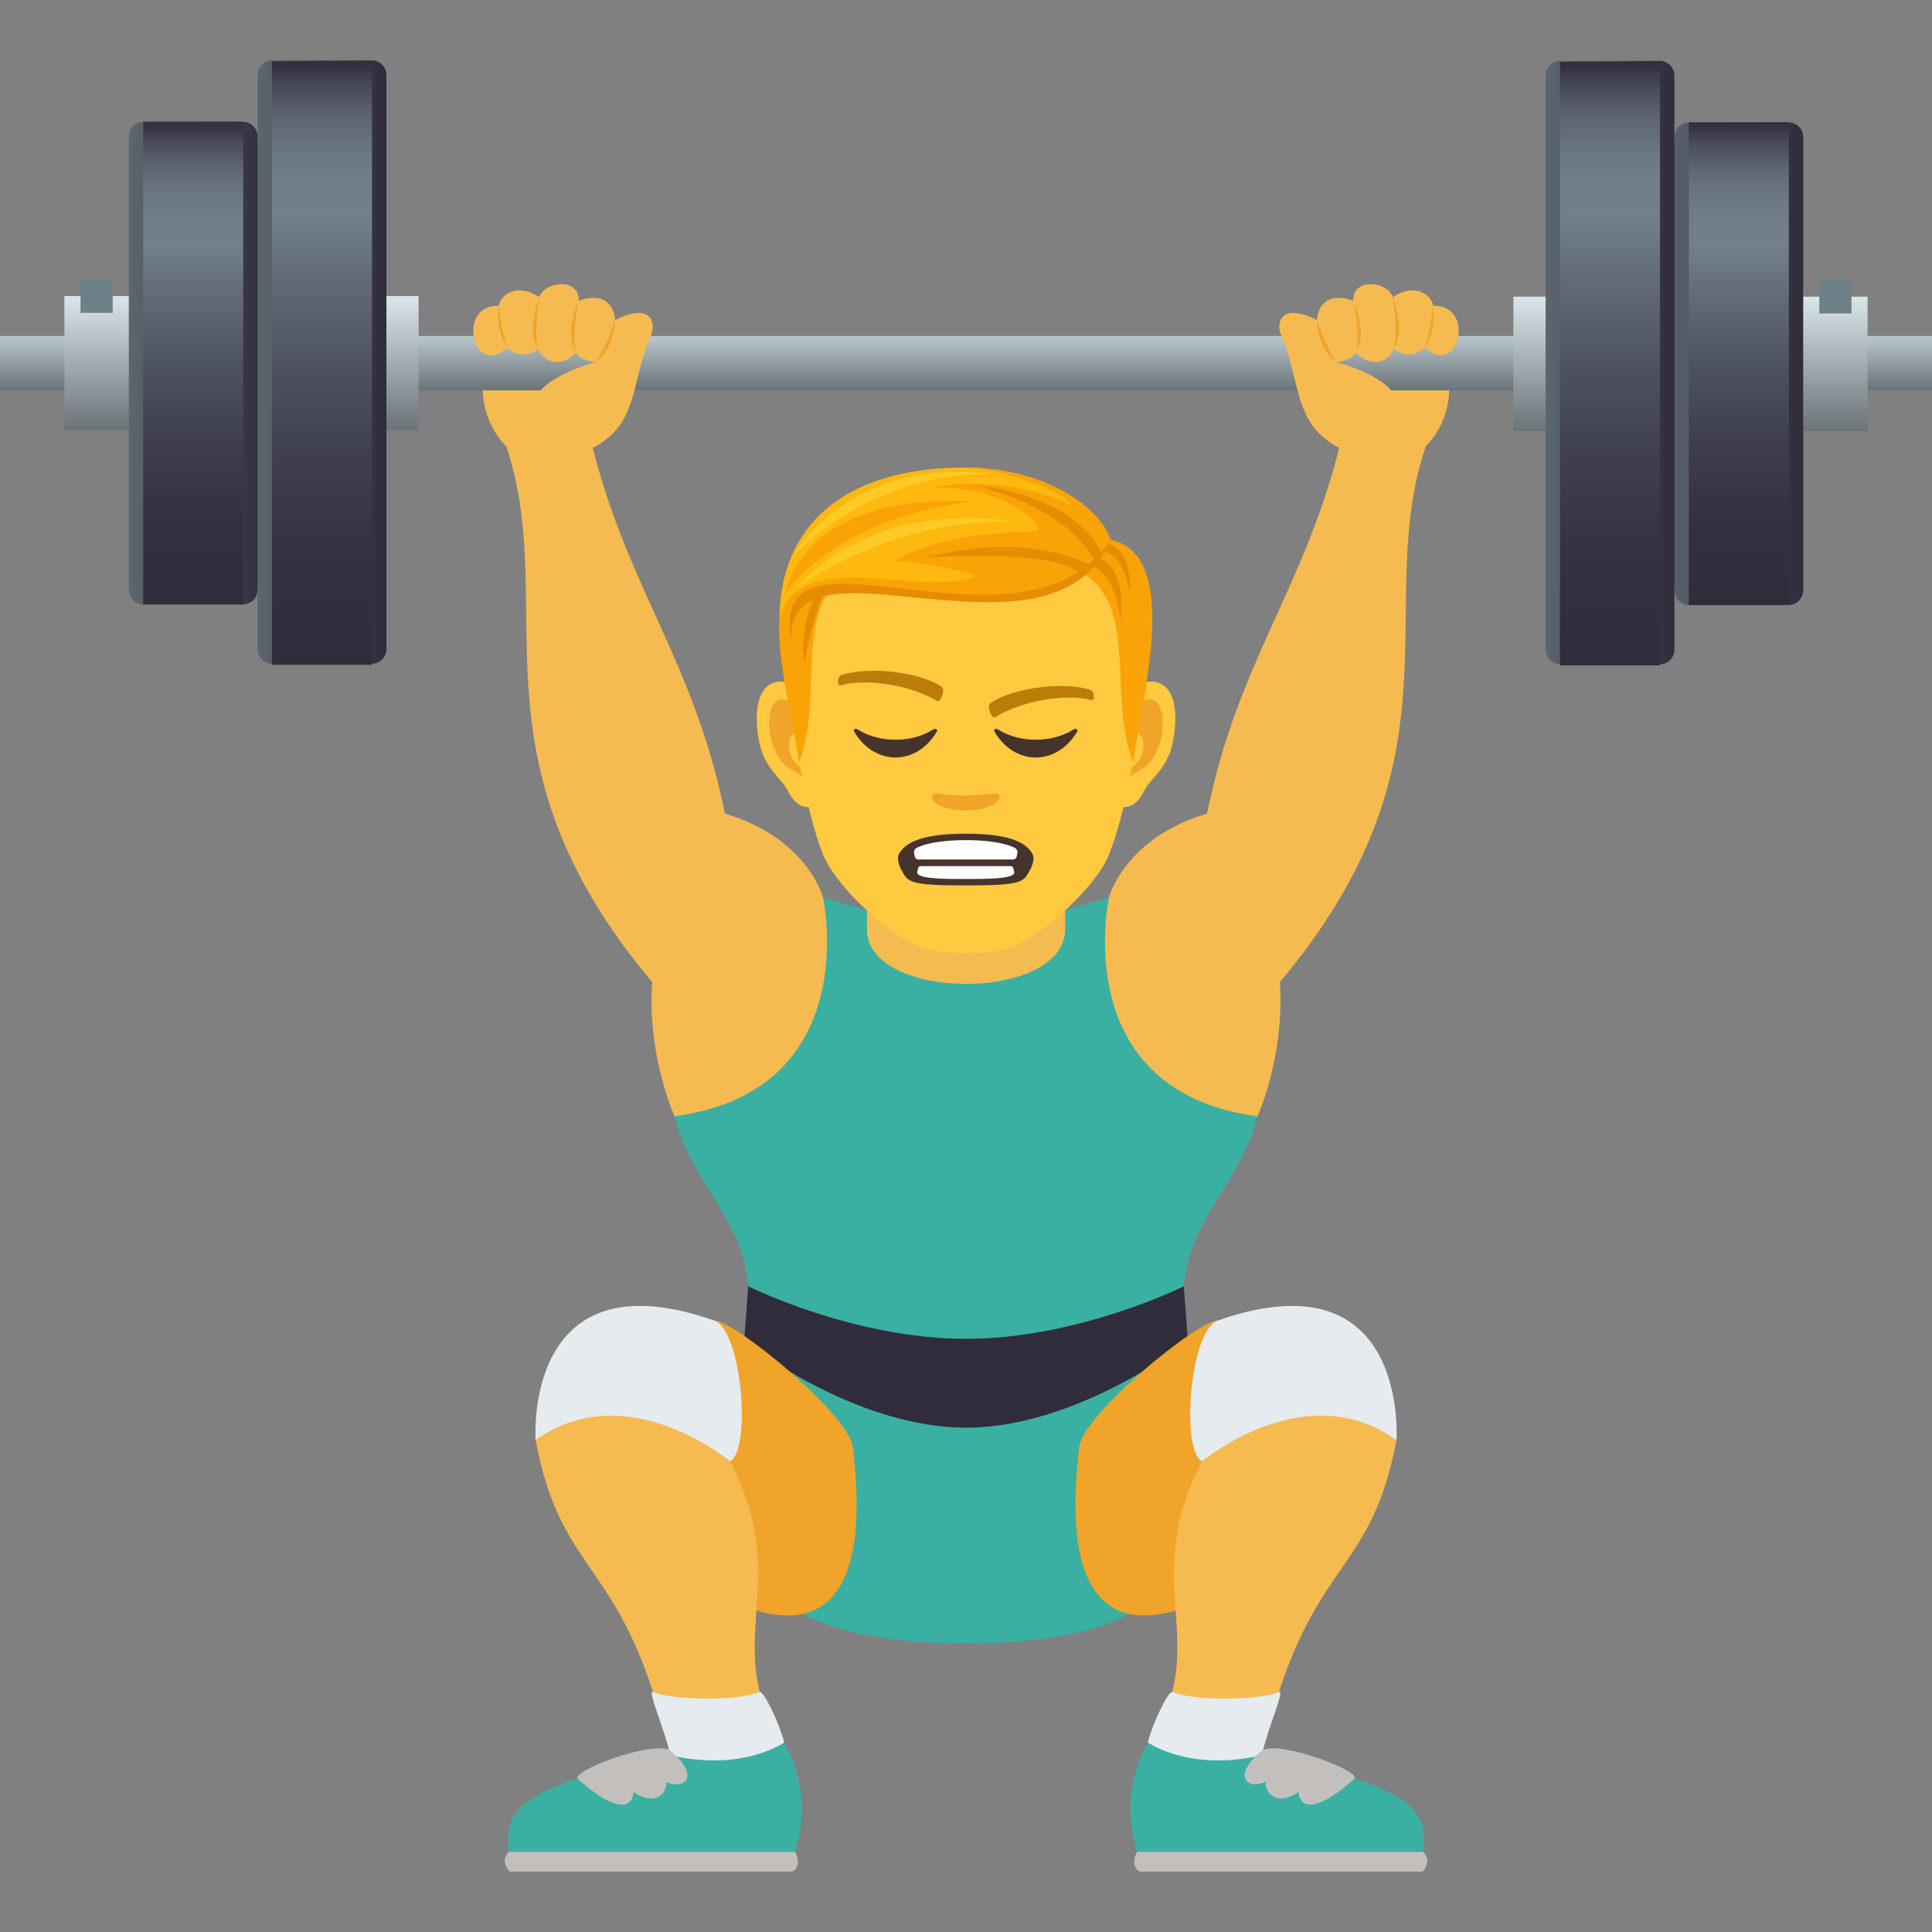 <svg xmlns="http://www.w3.org/2000/svg" xml:space="preserve" style="enable-background:new 0 0 64 64" viewBox="0 0 64 64"><rect x="0" y="0" width="64" height="64" fill="#808080" stroke="none"/><path d="M48.01 12.789c.036 2.973-4.141 4.108-4.266 0h4.266zm-32.02 0c-.036 2.973 4.141 4.108 4.266 0H15.99z" style="fill:#f5bb51"/><path d="M41.656 36.978c-5.769-1.51-4.919-7.255-4.919-7.255L32 31.123l-4.737-1.4s.85 5.745-4.92 7.255c.744 2.901 3.305 3.858 2.18 7.979-2.18 7.988 2.215 9.482 7.477 9.482 5.263 0 9.656-1.494 7.477-9.482-1.125-4.121 1.435-5.077 2.18-7.98z" style="fill:#3ab0a2"/><path d="M39.215 42.61S35.733 44.35 32 44.35s-7.215-1.74-7.215-1.74l-.135 1.824s3.617 2.859 7.35 2.859 7.35-2.859 7.35-2.859l-.136-1.824z" style="fill:#302c3b"/><path d="M27.262 29.723s-.508-1.957-3.248-2.772c-1.037-5.108-3.26-7.478-4.445-12.378h-2.871c1.946 5.41-1.431 10.43 4.906 17.96-.169 2.456.74 4.445.74 4.445 6.329-.844 4.918-7.255 4.918-7.255zm9.475 0s.509-1.957 3.248-2.772c1.04-5.108 3.26-7.478 4.446-12.378h2.871c-1.946 5.41 1.431 10.43-4.906 17.96.169 2.456-.74 4.445-.74 4.445-6.329-.844-4.919-7.255-4.919-7.255zm-8.018 1.06c0 2.414 6.566 2.414 6.566 0v-2.672H28.72v2.672z" style="fill:#f5bb51"/><linearGradient id="a" x1="32" x2="32" y1="12.931" y2="11.131" gradientUnits="userSpaceOnUse"><stop offset="0" style="stop-color:#697378"/><stop offset="1" style="stop-color:#bac7cc"/></linearGradient><path d="M0 11.131h64v1.8H0z" style="fill:url(#a)"/><path d="M47.2 11.51s-.435.486-1.035.048c-.275.647-.986.469-1.25.102-.067.282-.652.334-.652.334s1.875.486 2.006 1.304c.287 1.791-1.459 1.8-1.99 1.496-1.452-.828-1.158-2.101-1.854-3.724-.13-.303-.062-1.1 1.202-.466 0 0 .006-1.05 1.206-.642-.048-.738 1.1-.688 1.307-.117.718-.501 1.304-.063 1.333.286 1.427-.05.86 2.431-.273 1.38z" style="fill:#f5bb51"/><path d="M47.2 11.51c.169-.492.273-1.379.273-1.379s.144.777-.273 1.38zm-1.035.048c.168-.494-.025-1.713-.025-1.713s.441 1.11.025 1.713zm-1.25.102c.168-.492-.082-1.698-.082-1.698s.498 1.095.082 1.698zm-.652.334c-.62-.436-.636-1.39-.636-1.39s.256.82.636 1.39z" style="fill:#f0a429"/><path d="M16.8 11.51s.435.486 1.035.048c.275.647.986.469 1.25.102.067.282.652.334.652.334s-1.875.486-2.006 1.304c-.287 1.791 1.458 1.8 1.99 1.496 1.452-.828 1.158-2.101 1.854-3.724.13-.303.062-1.1-1.202-.466 0 0-.006-1.05-1.206-.642.048-.738-1.1-.688-1.307-.117-.718-.501-1.304-.063-1.333.286-1.427-.05-.86 2.431.273 1.38z" style="fill:#f5bb51"/><path d="M16.8 11.51c-.169-.492-.273-1.379-.273-1.379s-.144.777.273 1.38zm1.035.048c-.168-.494.025-1.713.025-1.713s-.441 1.11-.025 1.713zm1.25.102c-.168-.492.082-1.698.082-1.698s-.498 1.095-.082 1.698zm.653.334c.618-.436.635-1.39.635-1.39s-.256.82-.636 1.39z" style="fill:#f0a429"/><linearGradient id="b" x1="8" x2="8" y1="14.25" y2="9.808" gradientUnits="userSpaceOnUse"><stop offset="0" style="stop-color:#697378"/><stop offset="1" style="stop-color:#dbe6eb"/></linearGradient><path d="M2.133 9.808h11.733v4.442H2.133z" style="fill:url(#b)"/><path d="M2.667 9.253h1.067v1.111H2.667z" style="fill:#6e8189"/><linearGradient id="c" x1="4.267" x2="8.969" y1="12.029" y2="12.029" gradientUnits="userSpaceOnUse"><stop offset="0" style="stop-color:#5b666e"/><stop offset="1" style="stop-color:#302c3b"/></linearGradient><path d="M8.533 19.526a.488.488 0 0 1-.477.497H4.744a.488.488 0 0 1-.477-.497V4.531c0-.273.214-.496.477-.496h3.312c.263 0 .477.223.477.496.582 3.878.582 11.12 0 14.995z" style="fill:url(#c)"/><linearGradient id="d" x1="8.533" x2="12.8" y1="11.994" y2="11.994" gradientUnits="userSpaceOnUse"><stop offset="0" style="stop-color:#5b666e"/><stop offset="1" style="stop-color:#302c3b"/></linearGradient><path d="M12.8 21.492a.488.488 0 0 1-.477.496H9.01a.488.488 0 0 1-.477-.496V2.497c0-.274.215-.497.477-.497h3.313c.262 0 .477.223.477.497v18.995z" style="fill:url(#d)"/><linearGradient id="e" x1="6.4" x2="6.4" y1="20.023" y2="4.035" gradientUnits="userSpaceOnUse"><stop offset="0" style="stop-color:#302c3b"/><stop offset=".158" style="stop-color:#33303f"/><stop offset=".323" style="stop-color:#3d3d4b"/><stop offset=".489" style="stop-color:#4d515e"/><stop offset=".657" style="stop-color:#646e79"/><stop offset=".743" style="stop-color:#72808a"/><stop offset=".812" style="stop-color:#707d87"/><stop offset=".865" style="stop-color:#68737e"/><stop offset=".912" style="stop-color:#5b636f"/><stop offset=".955" style="stop-color:#494c59"/><stop offset=".997" style="stop-color:#322f3e"/><stop offset="1" style="stop-color:#302c3b"/></linearGradient><path d="M4.744 4.035h3.313v15.989H4.744z" style="fill:url(#e)"/><linearGradient id="f" x1="10.667" x2="10.667" y1="22.023" y2="2.035" gradientUnits="userSpaceOnUse"><stop offset="0" style="stop-color:#302c3b"/><stop offset=".158" style="stop-color:#33303f"/><stop offset=".323" style="stop-color:#3d3d4b"/><stop offset=".489" style="stop-color:#4d515e"/><stop offset=".657" style="stop-color:#646e79"/><stop offset=".743" style="stop-color:#72808a"/><stop offset=".812" style="stop-color:#707d87"/><stop offset=".865" style="stop-color:#68737e"/><stop offset=".912" style="stop-color:#5b636f"/><stop offset=".955" style="stop-color:#494c59"/><stop offset=".997" style="stop-color:#322f3e"/><stop offset="1" style="stop-color:#302c3b"/></linearGradient><path d="M9.01 2.035h3.313v19.988H9.01z" style="fill:url(#f)"/><linearGradient id="g" x1="-1956.392" x2="-1956.392" y1="14.269" y2="9.828" gradientTransform="matrix(-1 0 0 1 -1900.392 0)" gradientUnits="userSpaceOnUse"><stop offset="0" style="stop-color:#697378"/><stop offset="1" style="stop-color:#dbe6eb"/></linearGradient><path d="M50.133 9.828h11.733v4.442H50.133z" style="fill:url(#g)"/><path d="M60.267 9.272h1.067v1.111h-1.067z" style="fill:#6e8189"/><linearGradient id="h" x1="55.031" x2="59.733" y1="12.048" y2="12.048" gradientUnits="userSpaceOnUse"><stop offset="0" style="stop-color:#5b666e"/><stop offset="1" style="stop-color:#302c3b"/></linearGradient><path d="M55.467 19.546c0 .273.214.497.477.497h3.312a.488.488 0 0 0 .477-.497V4.55a.488.488 0 0 0-.477-.497h-3.312a.488.488 0 0 0-.477.497c-.582 3.878-.582 11.12 0 14.995z" style="fill:url(#h)"/><linearGradient id="i" x1="51.2" x2="55.467" y1="12.014" y2="12.014" gradientUnits="userSpaceOnUse"><stop offset="0" style="stop-color:#5b666e"/><stop offset="1" style="stop-color:#302c3b"/></linearGradient><path d="M51.2 21.511c0 .274.214.497.477.497h3.313a.488.488 0 0 0 .477-.497V2.516a.488.488 0 0 0-.477-.497h-3.313a.488.488 0 0 0-.477.497v18.995z" style="fill:url(#i)"/><linearGradient id="j" x1="-1957.992" x2="-1957.992" y1="20.043" y2="4.054" gradientTransform="matrix(-1 0 0 1 -1900.392 0)" gradientUnits="userSpaceOnUse"><stop offset="0" style="stop-color:#302c3b"/><stop offset=".158" style="stop-color:#33303f"/><stop offset=".323" style="stop-color:#3d3d4b"/><stop offset=".489" style="stop-color:#4d515e"/><stop offset=".657" style="stop-color:#646e79"/><stop offset=".743" style="stop-color:#72808a"/><stop offset=".812" style="stop-color:#707d87"/><stop offset=".865" style="stop-color:#68737e"/><stop offset=".912" style="stop-color:#5b636f"/><stop offset=".955" style="stop-color:#494c59"/><stop offset=".997" style="stop-color:#322f3e"/><stop offset="1" style="stop-color:#302c3b"/></linearGradient><path d="M55.944 4.054h3.313v15.989h-3.313z" style="fill:url(#j)"/><linearGradient id="k" x1="-1953.725" x2="-1953.725" y1="22.043" y2="2.054" gradientTransform="matrix(-1 0 0 1 -1900.392 0)" gradientUnits="userSpaceOnUse"><stop offset="0" style="stop-color:#302c3b"/><stop offset=".158" style="stop-color:#33303f"/><stop offset=".323" style="stop-color:#3d3d4b"/><stop offset=".489" style="stop-color:#4d515e"/><stop offset=".657" style="stop-color:#646e79"/><stop offset=".743" style="stop-color:#72808a"/><stop offset=".812" style="stop-color:#707d87"/><stop offset=".865" style="stop-color:#68737e"/><stop offset=".912" style="stop-color:#5b636f"/><stop offset=".955" style="stop-color:#494c59"/><stop offset=".997" style="stop-color:#322f3e"/><stop offset="1" style="stop-color:#302c3b"/></linearGradient><path d="M51.677 2.054h3.313v19.988h-3.313z" style="fill:url(#k)"/><path d="M38.001 22.586c-.928.112-1.6 3.22-1.015 4.04.082.114.56.297.915-.427.197-.401.764-.736.94-1.562.225-1.06.084-2.163-.84-2.05zm-11.999 0c.93.112 1.6 3.22 1.015 4.04-.082.114-.56.297-.916-.427-.196-.401-.763-.736-.938-1.562-.226-1.06-.085-2.163.84-2.05z" style="fill:#ffc940"/><path d="M37.976 23.181c-.242.076-.507.446-.65 1.059.847-.182.635 1.227-.101 1.254a6.8 6.8 0 0 0 .034.44c.354-.514.715-.308 1.072-1.073.321-.69.245-1.868-.355-1.68zm-11.299 1.057c-.144-.612-.407-.98-.65-1.057-.6-.188-.677.99-.355 1.68.357.765.718.559 1.073 1.073.017-.153.027-.3.033-.441-.729-.034-.937-1.427-.1-1.255z" style="fill:#f0a429"/><path d="M32.001 16.611c-4.024 0-5.962 3.042-5.72 7.27.049.852.577 3.627 1.075 4.623.51 1.019 2.217 2.59 3.262 2.915.66.204 2.107.204 2.767 0 1.045-.326 2.752-1.896 3.262-2.915.5-.996 1.027-3.77 1.074-4.622.245-4.229-1.694-7.27-5.72-7.27z" style="fill:#ffc940"/><path d="m36.792 17.88-.916 1.108c1.854 1.137.817 4.108 1.66 6.273.286-2.16 1.627-6.87-.744-7.381zm-9.618.548.916.56c-1.854 1.138-.78 4.109-1.622 6.273-.287-2.16-1.665-6.322.706-6.833z" style="fill:#f9a307"/><path d="M35.821 18.674c1.178-.004 1.295 1.92 1.295 1.92s.353-2.191-1.143-2.191l-.152.271zm-8.526.951c-.472 1.153-.639 2.338-.639 2.338s-.249-.83.346-2.296l.293-.042z" style="fill:#e68c00"/><path d="M36.29 18.226c.92-.096 1.144 1.4 1.144 1.4s.126-1.742-1.043-1.625l-.1.224z" style="fill:#e68c00"/><path d="M36.791 17.88s-1.372-2.393-4.808-2.393c-3.73 0-6.082 1.672-6.162 4.909 2.285-2.253 8.303 1.25 10.97-2.516z" style="fill:#ffb80d"/><path d="M36.791 17.88c-.352-1.105-2.222-2.393-4.808-2.393 1.433.101 3.322.811 3.516 1.26 0 0-1.982-1.069-4.656-.6 2.452-.111 4.071 1.448 3.382 1.456-.671.008-3.165.092-4.644 1.004.952-.064 2.83.448 2.745.48-1.894.734-5.697-1.01-6.478 1.308 2.937-2.515 8.539 1.536 10.943-2.515z" style="fill:#f9a307"/><path d="M36.791 17.88c-1.96 4.634-10.77-.549-10.565 3.332-.9-4.453 7.666 1.04 10.565-3.332z" style="fill:#e68c00"/><path d="M36.255 18.574c-.932-1.83-3.954-2.487-3.954-2.487s3.16.18 4.2 2.242l-.246.245zm-.479.414c-.868-.813-5.053-.526-5.053-.526s3.051-.92 5.384.26l-.331.266z" style="fill:#e68c00"/><path d="M26.008 19.69s.41-3.33 6.133-3.08c-4.705.652-6.133 3.08-6.133 3.08z" style="fill:#f9a307"/><path d="M26.362 19.499s2.267-2.967 7.244-2.219c-4.153-.121-7.244 2.219-7.244 2.219zm-.125-1.037s2.489-2.8 6.57-2.752c-4.715-.627-6.57 2.752-6.57 2.752z" style="fill:#ffca25"/><path d="M36.115 22.85c-.995-.309-2.73-.005-3.311.452-.127.09.05.526.159.46.83-.524 2.279-.806 3.194-.572.122.03.108-.3-.042-.34zm-8.235-.489c.99-.324 2.73-.049 3.32.398.127.088-.043.527-.152.464-.841-.512-2.292-.77-3.204-.52-.12.031-.111-.299.037-.342z" style="fill:#bb7c0a"/><path d="M33.077 26.311c-.115-.08-.384.044-1.086.044-.7 0-.97-.124-1.085-.044-.138.097.08.534 1.085.534s1.224-.437 1.086-.534z" style="fill:#f0a429"/><path d="M34.187 28.26c-.24-.385-.823-.642-2.195-.642-1.373 0-1.957.257-2.198.642-.13.204.056.535.056.535.229.417.196.536 2.141.536 1.942 0 1.913-.119 2.142-.535 0 0 .186-.332.054-.536z" style="fill:#45332c"/><path d="M33.704 28.258a.17.17 0 0 0-.067-.16s-.416-.267-1.646-.267c-1.227 0-1.645.267-1.645.267-.048.029-.077.102-.065.16l.02.11a.126.126 0 0 0 .12.104h3.141a.128.128 0 0 0 .119-.104l.023-.11zm-1.713.86c.673 0 1.632 0 1.605-.222a.533.533 0 0 0-.032-.136c-.012-.056-.027-.07-.143-.07h-2.86c-.115 0-.13.014-.145.07-.012.05-.025.096-.03.135-.026.223.933.223 1.605.223z" style="fill:#fff"/><path d="M30.9 24.172c-.695.443-1.775.443-2.47 0-.106-.068-.17.006-.136.062.675 1.145 2.066 1.145 2.74 0 .036-.056-.028-.13-.135-.062zm4.647 0c-.695.443-1.775.443-2.47 0-.106-.068-.169.006-.136.062.675 1.145 2.067 1.145 2.742 0 .034-.056-.03-.13-.136-.062z" style="fill:#45332c"/><path d="M22.65 52.108s6.723 5.123 5.602-4.175c-.13-1.083-3.919-4.19-4.598-4.19l-1.004 8.365z" style="fill:#f0a429"/><path d="M25.98 57.727s-.576 1.614-3.776.41c-1.515-6.61-3.567-5.693-4.462-10.43 0 0 2.916-3.412 6.437.698 2.148 4.067-.418 6.199 1.8 9.322z" style="fill:#f5bb51"/><path d="M24.18 48.405s-3.432-2.87-6.438-.698c0 0-.438-6.188 5.912-3.965.952.334 1.227 4.358.525 4.663zm-2.546 7.647c-.21-.092.376 1.202.57 2.085 3.2 1.204 3.775-.41 3.775-.41-.163-.661-.686-1.72-.807-1.675-.917.344-3.009.233-3.538 0z" style="fill:#e6ebef"/><path d="M26.333 61.345c.667-2.039-.354-3.618-.354-3.618-1.712 1.015-3.775.41-3.775.41-5.298 1.076-5.475 1.933-5.35 3.208h9.48z" style="fill:#3ab0a2"/><path d="M26.258 62c.344-.247.075-.655.075-.655h-9.479s-.316.288.03.655h9.374zm-4.06-4.008c-.517-.367-3.34.683-3.054.941 1.054.946 1.773 1.115 1.843.434.707.466 1.096.07 1.092-.334.758.3 1.019-.347.119-1.041z" style="fill:#c3bfbd"/><path d="M41.352 52.108s-6.723 5.123-5.602-4.175c.129-1.083 3.918-4.19 4.597-4.19l1.005 8.365z" style="fill:#f0a429"/><path d="M38.022 57.727s.577 1.614 3.775.41c1.515-6.61 3.567-5.693 4.463-10.43 0 0-2.917-3.412-6.438.698-2.148 4.067.42 6.199-1.8 9.322z" style="fill:#f5bb51"/><path d="M39.822 48.405s3.432-2.87 6.438-.698c0 0 .437-6.188-5.913-3.965-.952.334-1.227 4.358-.525 4.663zm2.546 7.647c.21-.092-.376 1.202-.57 2.085-3.2 1.204-3.775-.41-3.775-.41.163-.661.686-1.72.807-1.675.917.344 3.009.233 3.538 0z" style="fill:#e6ebef"/><path d="M37.67 61.345c-.667-2.039.352-3.618.352-3.618 1.715 1.015 3.775.41 3.775.41 5.298 1.076 5.475 1.933 5.35 3.208H37.67z" style="fill:#3ab0a2"/><path d="M37.743 62c-.342-.247-.073-.655-.073-.655h9.477s.317.288-.027.655h-9.377zm4.06-4.008c.52-.367 3.34.683 3.057.941-1.054.946-1.773 1.115-1.844.434-.708.466-1.098.07-1.094-.334-.756.3-1.016-.347-.118-1.041z" style="fill:#c3bfbd"/></svg>